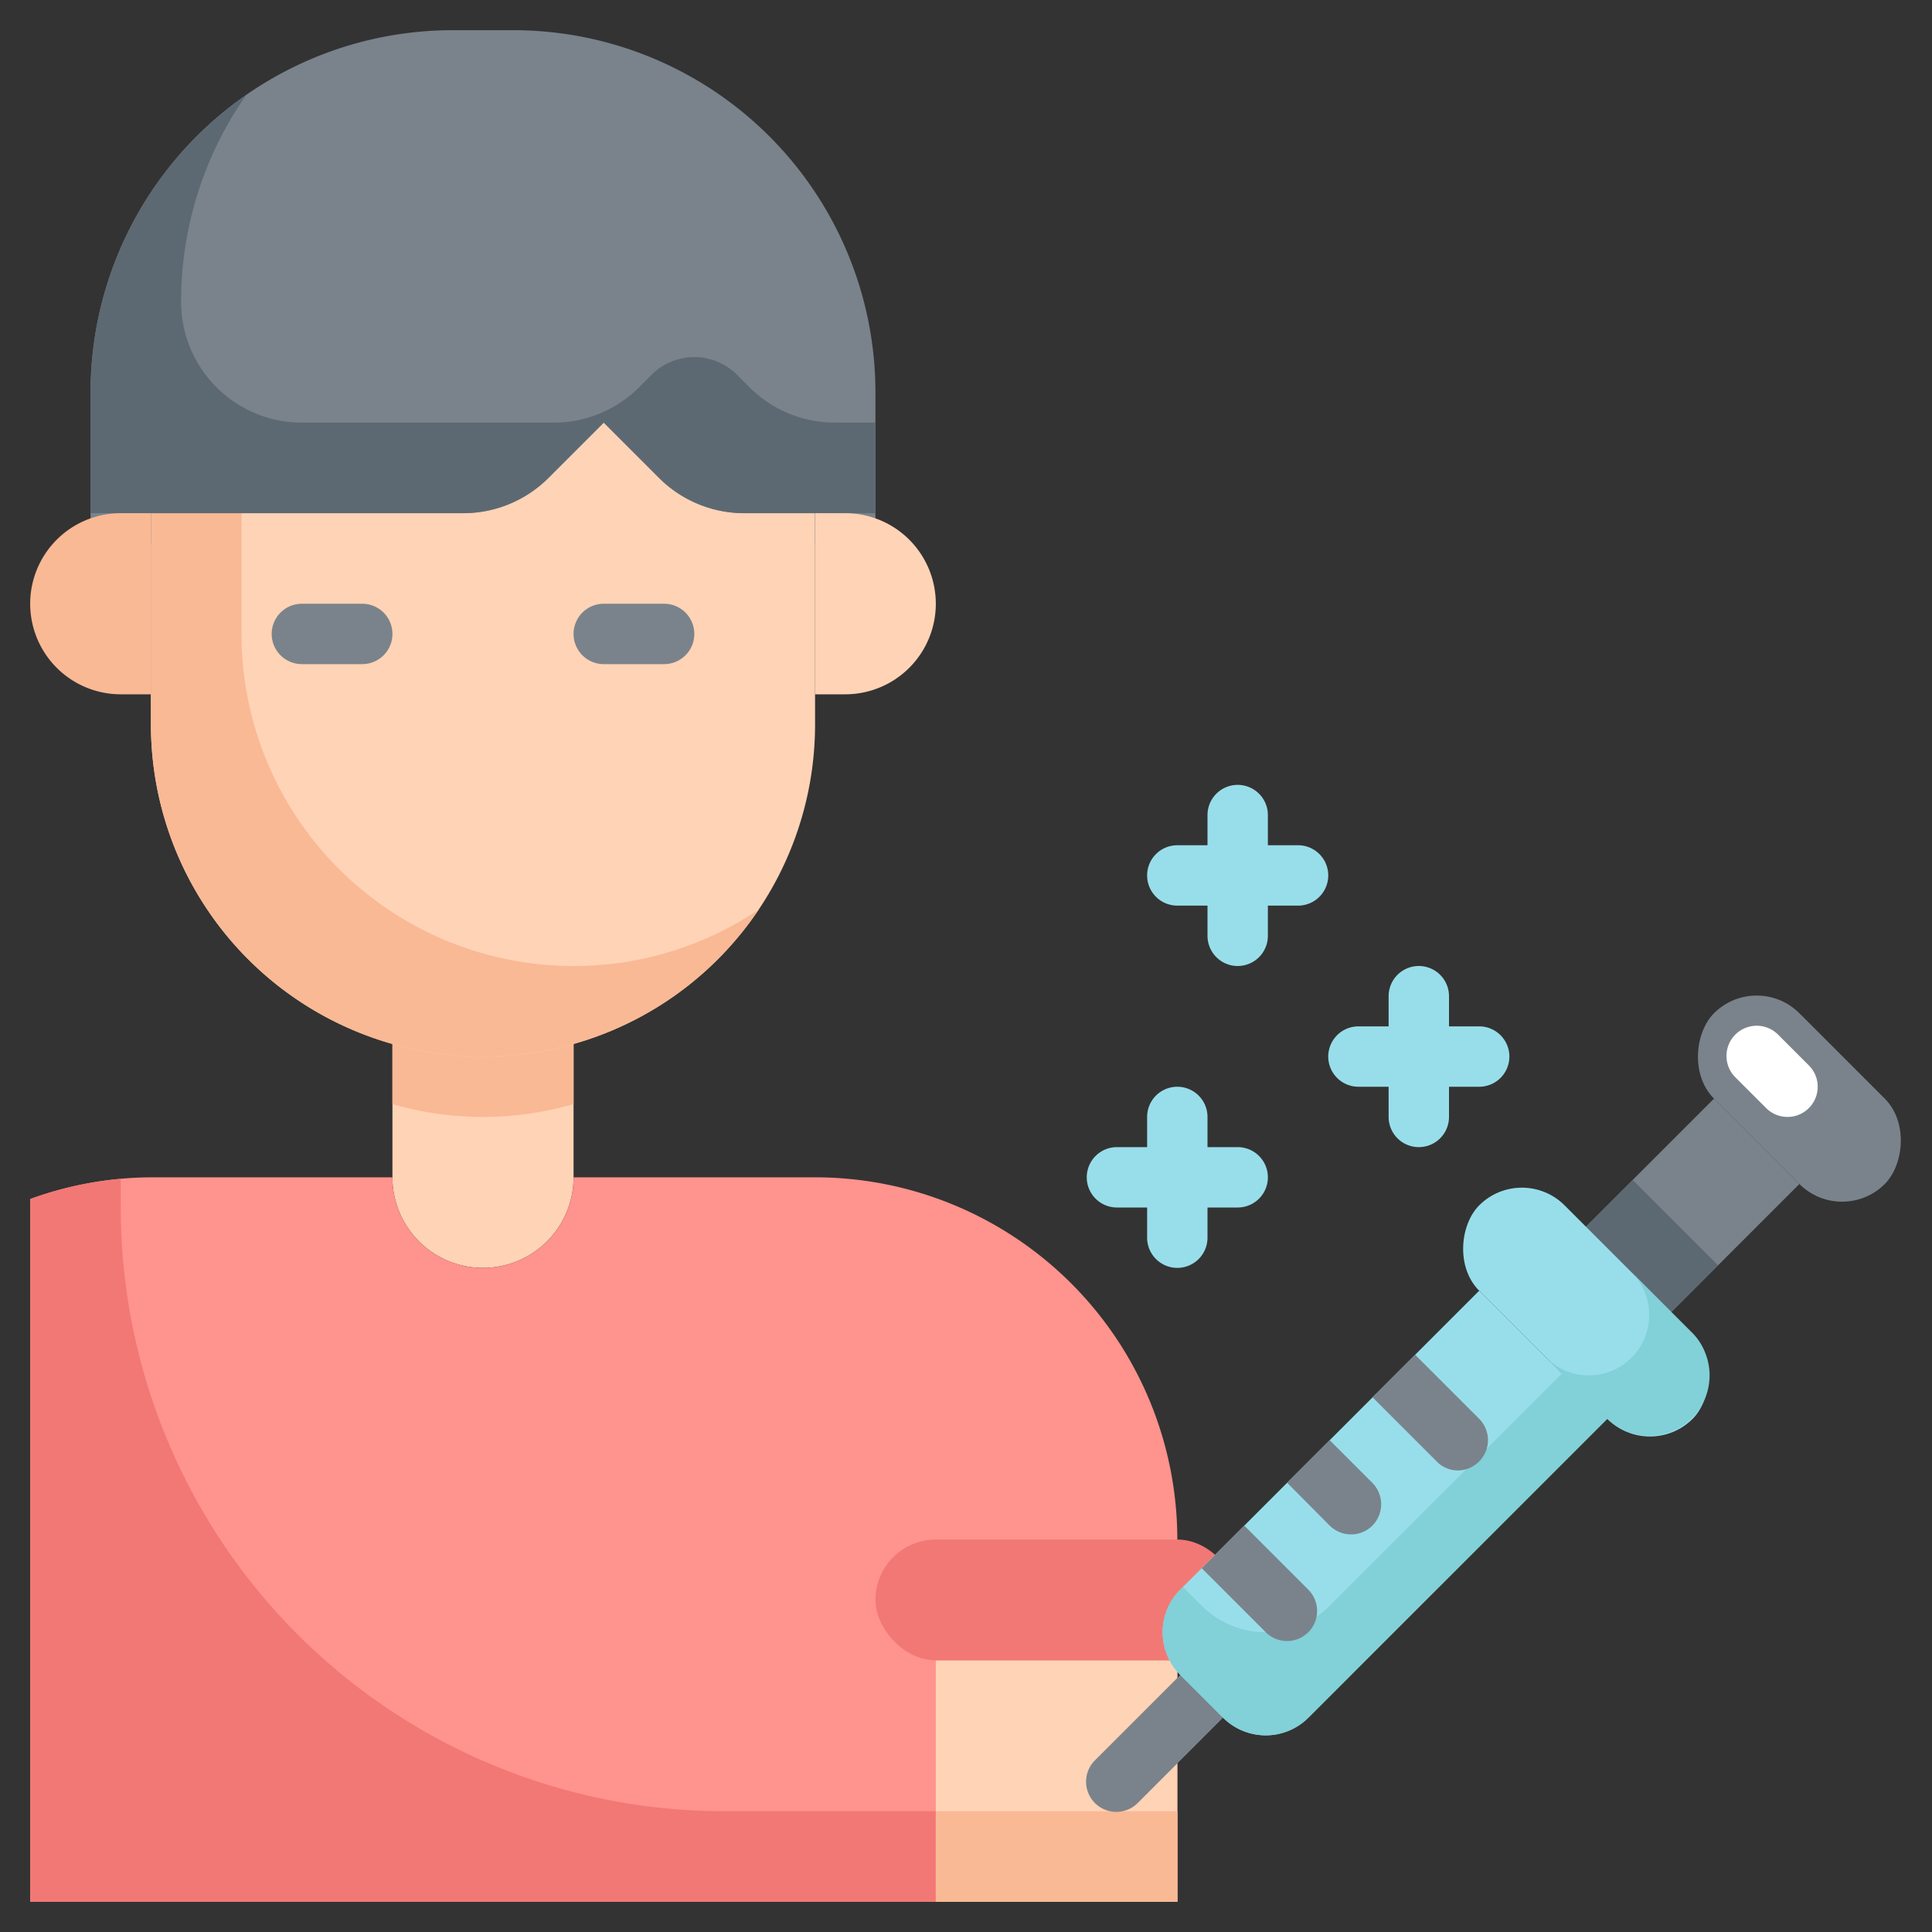 <?xml version="1.0" ?><svg viewBox="0 0 64 64" xmlns="http://www.w3.org/2000/svg"><rect x="0" y="0" width="64" height="64" fill="#333333" stroke="none"/><title/><g data-name="Layer 31" id="Layer_31"><path d="M13,33v6a3,3,0,0,0,6,0V33Z" style="fill:#ffd3b6"/><path d="M13,36.575a10.8,10.8,0,0,0,6,0V33H13Z" style="fill:#f9b995"/><path d="M39,51V63H1V39.72A11.864,11.864,0,0,1,5.1,39H13a3,3,0,0,0,6,0h8A12,12,0,0,1,39,51Z" style="fill:#ff938d"/><path d="M4,40v-.949a11.742,11.742,0,0,0-3,.669V63H39V60H24A20,20,0,0,1,4,40Z" style="fill:#f27875"/><rect height="8" style="fill:#ffd3b6" transform="translate(70 118) rotate(-180)" width="8" x="31" y="55"/><rect height="3" style="fill:#f9b995" transform="translate(70 123) rotate(-180)" width="8" x="31" y="60"/><rect height="4" rx="2" style="fill:#f27875" transform="translate(70 106) rotate(180)" width="12" x="29" y="51"/><path d="M5,13H27a0,0,0,0,1,0,0V24A11,11,0,0,1,16,35h0A11,11,0,0,1,5,24V13a0,0,0,0,1,0,0Z" style="fill:#ffd3b6"/><path d="M19,32A11,11,0,0,1,8,21V13H5V24a11,11,0,0,0,20.132,6.132A10.945,10.945,0,0,1,19,32Z" style="fill:#f9b995"/><path d="M17,1H15A12,12,0,0,0,3,13v5H5V17H15.343a4,4,0,0,0,2.829-1.172L20,14l1.828,1.828A4,4,0,0,0,24.657,17H27v1h2V13A12,12,0,0,0,17,1Z" style="fill:#7a838b"/><path d="M27.657,14a4,4,0,0,1-2.829-1.172l-.414-.414a2,2,0,0,0-2.828,0l-.414.414A4,4,0,0,1,18.343,14H10a4,4,0,0,1-4-4H6A11.93,11.93,0,0,1,8.153,3.153,11.98,11.98,0,0,0,3,13v4H15.343a4,4,0,0,0,2.829-1.172L20,14l1.828,1.828A4,4,0,0,0,24.657,17H29V14Z" style="fill:#5d6972"/><path d="M4,17H5a0,0,0,0,1,0,0v6a0,0,0,0,1,0,0H4a3,3,0,0,1-3-3v0a3,3,0,0,1,3-3Z" style="fill:#f9b995"/><path d="M30,17h1a0,0,0,0,1,0,0v6a0,0,0,0,1,0,0H30a3,3,0,0,1-3-3v0A3,3,0,0,1,30,17Z" style="fill:#ffd3b6" transform="translate(58 40) rotate(180)"/><path d="M36.979,60.021a1,1,0,0,1-.707-1.708L39.1,55.485A1,1,0,0,1,40.515,56.9l-2.829,2.829A1,1,0,0,1,36.979,60.021Z" style="fill:#7a838b"/><path d="M42.464,42.536h6a0,0,0,0,1,0,0v14a2,2,0,0,1-2,2h-2a2,2,0,0,1-2-2v-14A0,0,0,0,1,42.464,42.536Z" style="fill:#98deea" transform="translate(49.05 -17.347) rotate(45)"/><path d="M44.05,53.192a3,3,0,0,1-4.242,0l-.622-.621-.086.086a2,2,0,0,0,0,2.828L40.515,56.9a2,2,0,0,0,2.828,0l9.9-9.9-1.5-1.5Z" style="fill:#82d0d8"/><rect height="6" style="fill:#7a838b" transform="translate(44.657 -27.953) rotate(45)" width="4" x="54.071" y="36.929"/><rect height="2.192" style="fill:#5d6972" transform="translate(45.214 -26.607) rotate(45)" width="4" x="52.725" y="40.179"/><rect height="4" rx="2" style="fill:#7a838b" transform="translate(43.192 -31.489) rotate(45)" width="8" x="55.607" y="34.393"/><rect height="4" rx="2" style="fill:#98deea" transform="translate(46.121 -24.418) rotate(45)" width="10" x="47.536" y="41.464"/><path d="M56.071,44.172l-2-2A2,2,0,0,1,51.243,45l2,2a2,2,0,0,0,2.828-2.828Z" style="fill:#82d0d8"/><path d="M12,20H10a1,1,0,0,0,0,2h2a1,1,0,0,0,0-2Z" style="fill:#7a838b"/><path d="M20,22h2a1,1,0,0,0,0-2H20a1,1,0,0,0,0,2Z" style="fill:#7a838b"/><path d="M37,40h1v1a1,1,0,0,0,2,0V40h1a1,1,0,0,0,0-2H40V37a1,1,0,0,0-2,0v1H37a1,1,0,0,0,0,2Z" style="fill:#98deea"/><path d="M45,36h1v1a1,1,0,0,0,2,0V36h1a1,1,0,0,0,0-2H48V33a1,1,0,0,0-2,0v1H45a1,1,0,0,0,0,2Z" style="fill:#98deea"/><path d="M39,30h1v1a1,1,0,0,0,2,0V30h1a1,1,0,0,0,0-2H42V27a1,1,0,0,0-2,0v1H39a1,1,0,0,0,0,2Z" style="fill:#98deea"/><path d="M59.213,37a1,1,0,0,1-.707-.293l-1.021-1.02A1,1,0,0,1,58.9,34.272l1.021,1.021A1,1,0,0,1,59.213,37Z" style="fill:#fff"/><path d="M49,48.41a.992.992,0,0,1-.71.3.97.97,0,0,1-.7-.3l-2.12-2.12,1.41-1.41L49,47A1,1,0,0,1,49,48.41Z" style="fill:#7a838b"/><path d="M43.34,54.07a1,1,0,0,1-1.41,0l-2.12-2.12,1.41-1.41,2.12,2.12A1,1,0,0,1,43.34,54.07Z" style="fill:#7a838b"/><path d="M45.46,50.54a1,1,0,0,1-.7.29,1.024,1.024,0,0,1-.71-.29l-1.41-1.42,1.41-1.41,1.41,1.41A1.008,1.008,0,0,1,45.46,50.54Z" style="fill:#7a838b"/></g></svg>